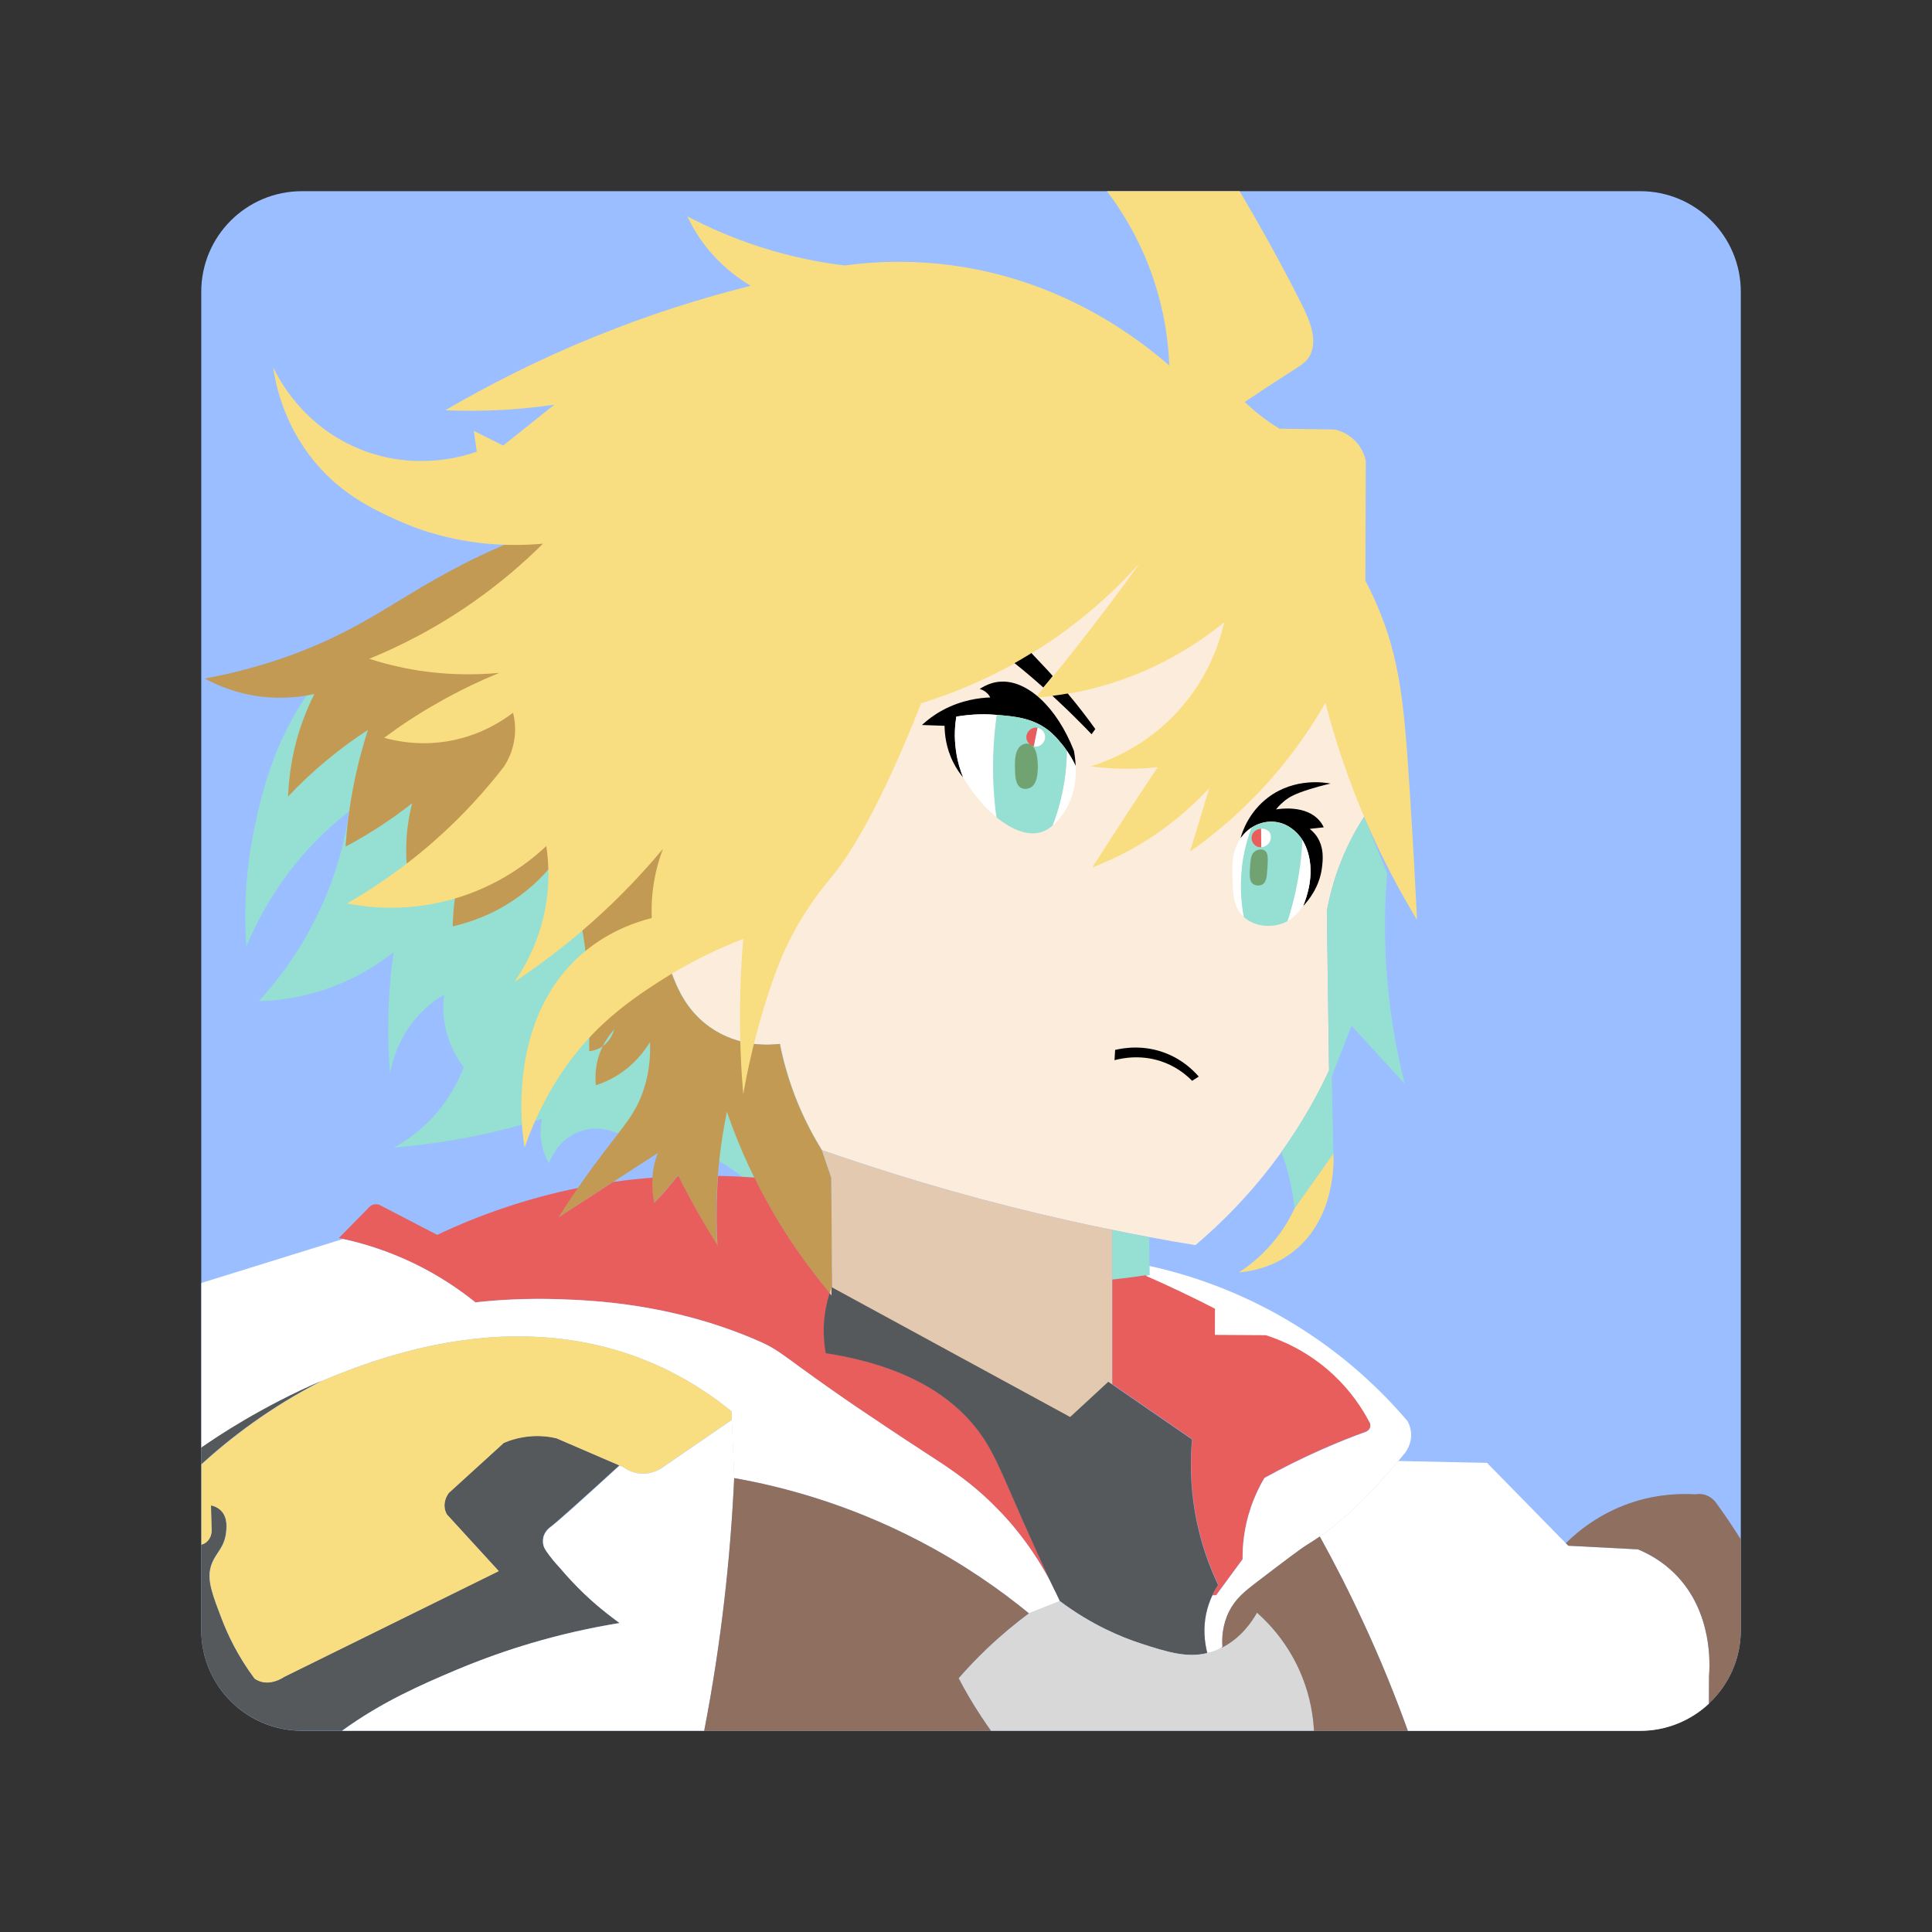 <svg width="192" height="192" viewBox="0 0 192 192" fill="none" xmlns="http://www.w3.org/2000/svg">
<rect x="0" y="0" width="192" height="192" fill="#333333" stroke="none"/>
<g clip-path="url(#clip0)">
<g clip-path="url(#clip1)">
<path fill-rule="evenodd" clip-rule="evenodd" d="M173 29V162C173 164.88 171.78 167.47 169.83 169.29C169.82 169.29 169.83 169.3 169.83 169.3C168.04 170.97 165.64 172 163 172H30C24.48 172 20 167.52 20 162V29C20 23.47 24.48 19 30 19H163C168.52 19 173 23.47 173 29Z" fill="#9ABEFF"/>
<path d="M137.02 79.15C136.57 79.72 136.07 80.4 135.57 81.16C134.97 82.07 134.02 83.68 133.18 85.84C132.51 87.56 132.11 89.17 131.86 90.57C131.93 95.84 132.01 101.11 132.08 106.38C130.96 108.78 129.43 111.57 127.34 114.49C127.31 114.53 127.28 114.58 127.25 114.62C124.37 118.61 121.33 121.6 118.8 123.74C117.29 123.5 115.77 123.23 114.22 122.94C113.01 122.72 111.78 122.47 110.54 122.22C109.13 121.94 107.71 121.64 106.29 121.32C98.08 119.49 90.53 117.3 83.66 114.97C82.99 114.75 82.33 114.52 81.69 114.3C80.89 113.01 80.03 111.43 79.27 109.57C78.39 107.41 77.85 105.42 77.52 103.75C76.61 103.86 73.48 104.12 70.6 102.11C68.31 100.52 67.41 98.34 66.98 97.28C66.18 95.3 66.08 93.52 66.1 92.45C69.66 87.34 73.21 82.24 76.77 77.14L90.78 57.04C92.14 55.08 93.51 53.12 94.87 51.17C107.35 53.14 119.84 55.12 132.32 57.09C133.88 64.43 135.45 71.78 137.02 79.15Z" fill="#FCECDC"/>
<path d="M110.53 122.22V140.48C109.26 142.51 108 144.55 106.73 146.57C98.71 141.5 90.71 136.42 82.69 131.34C82.68 130.6 82.68 129.85 82.68 129.11C82.67 127.95 82.66 126.78 82.66 125.62C82.64 123.05 82.63 120.49 82.62 117.92C82.62 117.61 82.62 117.32 82.61 117.02C82.29 116.12 81.99 115.2 81.68 114.3C82.33 114.52 82.99 114.75 83.65 114.97C90.52 117.31 98.07 119.49 106.28 121.32C107.71 121.64 109.13 121.94 110.53 122.22Z" fill="#E2C9B0"/>
<path d="M139.6 107.69C138.69 106.71 137.78 105.72 136.85 104.72C136 103.79 135.16 102.86 134.32 101.94C133.66 103.62 133.01 105.29 132.35 106.97C132.4 109.53 132.46 112.09 132.51 114.65C131.22 116.46 129.94 118.26 128.65 120.07C128.53 118.96 128.31 117.65 127.91 116.23C127.74 115.61 127.54 115.03 127.34 114.49C129.43 111.58 130.96 108.79 132.08 106.38C132.01 101.11 131.94 95.84 131.86 90.57C132.1 89.19 132.51 87.58 133.18 85.84C133.88 84 134.73 82.45 135.57 81.16C136.48 83.46 137.26 85.36 137.86 86.76C137.62 89.64 137.53 93.03 137.82 96.81C138.14 100.99 138.83 104.66 139.6 107.69Z" fill="#96DFD3"/>
<path d="M114.24 126.7C114.12 126.72 113.99 126.74 113.85 126.76C113.14 126.87 112.19 127 111.05 127.13C110.88 127.15 110.71 127.17 110.53 127.19V122.23C111.77 122.49 113 122.73 114.21 122.95C114.21 123.9 114.22 124.85 114.23 125.8C114.23 126.09 114.24 126.39 114.24 126.7Z" fill="#96DFD3"/>
<path d="M82.61 117C80.36 117.6 78.11 118.2 75.86 118.8C74.74 117.67 73.14 116.3 70.98 115.12C67.06 112.99 63.36 112.63 61.28 112.59C60.86 112.41 59.51 111.88 57.9 112.35C55.5 113.05 54.64 115.36 54.55 115.61C54.29 115.17 53.95 114.43 53.8 113.47C53.64 112.49 53.75 111.68 53.86 111.18C51.34 111.97 48.47 112.71 45.27 113.26C43.11 113.64 41.06 113.89 39.15 114.04C40.19 113.47 41.62 112.53 43.01 111.03C44.72 109.17 45.62 107.27 46.08 106.06C45.53 105.34 44.67 104.02 44.27 102.14C43.98 100.79 44.04 99.63 44.14 98.85C43.42 99.27 42.58 99.87 41.77 100.72C39.66 102.91 38.99 105.43 38.76 106.69C38.63 105.04 38.55 103.23 38.59 101.29C38.63 98.85 38.83 96.62 39.1 94.64C37.41 95.97 34.61 97.8 30.75 98.79C28.86 99.28 27.14 99.46 25.72 99.49C27.45 97.6 29.67 94.77 31.54 90.93C33.5 86.89 34.34 83.21 34.72 80.61C33.27 81.74 31.63 83.21 30.02 85.07C27.19 88.35 25.5 91.62 24.48 94.07C24.13 88.92 24.74 84.73 25.36 81.9C26.14 78.34 27.47 72.65 31.95 67.11C33.16 65.6 35.06 63.52 37.8 61.6C45.93 55.9 54.14 57.02 67.61 57.12C74.98 57.18 82.87 56.91 90.76 57.02C82.53 68.83 74.31 80.63 66.08 92.44C66.06 93.51 66.15 95.29 66.96 97.27C67.39 98.33 68.3 100.51 70.58 102.1C73.46 104.12 76.59 103.86 77.5 103.74C77.83 105.41 78.37 107.4 79.25 109.56C80.02 111.42 80.87 113 81.67 114.29C81.99 115.19 82.29 116.1 82.61 117Z" fill="#96DFD3"/>
<path d="M82.66 125.61C82.66 126.66 82.66 127.7 82.65 128.74C80.5 126.22 78.07 122.92 75.86 118.79C75.54 118.19 75.24 117.59 74.96 117.02C73.8 114.68 72.92 112.47 72.24 110.48C72.08 111.22 71.95 111.99 71.82 112.77C71.6 114.17 71.44 115.54 71.34 116.86C71.15 119.3 71.15 121.61 71.28 123.74C70.71 122.84 70.13 121.89 69.57 120.91C68.78 119.53 68.06 118.19 67.41 116.89C67.39 116.87 67.38 116.83 67.37 116.81C67.35 116.84 67.33 116.87 67.3 116.9C66.99 117.3 66.65 117.72 66.28 118.14C65.84 118.64 65.42 119.11 65 119.54C64.87 118.93 64.76 118.08 64.83 117.06V117.04C64.9 116.01 65.15 115.17 65.37 114.59C63.89 115.55 62.4 116.51 60.92 117.47C59.11 118.64 57.3 119.81 55.49 120.98C56.17 119.92 56.82 118.94 57.42 118.07C58.38 116.67 59.23 115.53 59.89 114.66C61.99 111.89 63.22 110.61 63.99 108.21C64.6 106.33 64.64 104.65 64.59 103.57C64.04 104.47 63 105.87 61.21 106.95C60.5 107.38 59.81 107.66 59.22 107.85C59.16 107.31 59.15 106.64 59.28 105.86C59.41 105.13 59.64 104.5 59.9 103.97C60.72 103.39 60.96 102.55 61.03 102.31C60.73 102.65 60.28 103.21 59.9 103.97C59.37 104.35 58.84 104.44 58.55 104.47C58.56 103.9 58.56 103.06 58.55 102.06C58.51 98.68 58.46 95.42 57.77 91.88C57.43 90.14 56.81 87.74 55.63 84.97C54.83 86.11 53.54 87.64 51.62 89.05C49.05 90.93 46.54 91.71 44.99 92.06C45.01 91.08 45.09 89.96 45.29 88.74C45.57 87.06 46 85.63 46.44 84.46C44.43 84.9 42.42 85.34 40.41 85.79C40.36 85.02 40.35 84.15 40.41 83.2C40.5 81.9 40.72 80.76 40.96 79.82C39.94 80.63 38.79 81.46 37.5 82.29C36.4 82.99 35.35 83.6 34.34 84.14C34.46 82.35 34.7 80.33 35.12 78.15C35.52 76.07 36.04 74.19 36.56 72.54C35.3 73.36 33.93 74.34 32.51 75.52C31 76.77 29.71 78 28.63 79.16C28.68 77.81 28.85 76.19 29.27 74.38C29.79 72.16 30.55 70.35 31.24 68.97C30.04 69.24 28.21 69.49 26.03 69.24C23.46 68.94 21.5 68.06 20.34 67.43C24.11 66.74 26.99 65.8 28.75 65.17C37.92 61.86 40.88 57.88 51.3 53.66C52.13 53.32 54.82 52.25 58.49 51.33C63.26 50.13 66.1 50.08 66.84 50.08C70.15 50.06 73.05 49.9 74.63 51.82C76.17 53.69 76.24 56.15 76.22 57.14C76.11 62.43 76.32 69.76 76.74 77.13C73.18 82.24 69.63 87.34 66.07 92.44C66.05 93.51 66.14 95.29 66.95 97.27C67.38 98.33 68.29 100.51 70.57 102.1C73.45 104.12 76.58 103.86 77.49 103.74C77.82 105.41 78.36 107.4 79.24 109.56C80.01 111.42 80.86 113 81.66 114.29C81.97 115.19 82.28 116.1 82.59 117.01C82.6 117.31 82.6 117.61 82.6 117.91C82.65 120.46 82.66 123.03 82.66 125.61Z" fill="#C39A54"/>
<path d="M140.82 91.41C139.17 88.69 137.45 85.5 135.86 81.85C133.95 77.47 132.63 73.39 131.72 69.84C130.16 72.57 127.85 75.96 124.53 79.33C122.35 81.54 120.19 83.28 118.26 84.63C118.9 82.53 119.54 80.43 120.18 78.32C118.47 80.16 116.01 82.38 112.67 84.27C111.22 85.09 109.82 85.72 108.55 86.21C109.47 84.77 110.4 83.32 111.35 81.86C112.58 79.96 113.82 78.09 115.05 76.24C114.1 76.34 113.03 76.41 111.87 76.4C110.58 76.39 109.41 76.29 108.38 76.16C110.04 75.65 113.64 74.31 116.86 70.9C120.18 67.37 121.28 63.54 121.66 61.84C119.06 63.95 114.88 66.74 109.14 68.28C108.11 68.56 107.12 68.77 106.17 68.93C105.65 69.02 105.14 69.1 104.65 69.16C104.05 69.23 103.47 69.29 102.91 69.33C103.18 69 103.46 68.67 103.73 68.33C104.05 67.96 104.36 67.58 104.67 67.19C105.4 66.29 106.15 65.37 106.89 64.42C109.16 61.55 111.29 58.72 113.28 55.94C110.94 58.56 107.44 61.92 102.56 64.9C102.35 65.04 102.13 65.17 101.91 65.3C101.56 65.51 101.22 65.7 100.88 65.9C97.42 67.83 94.2 69.07 91.54 69.89C87.58 79.93 84.63 84.76 82.54 87.28C81.97 87.97 79.87 90.42 78.09 94.22C77.83 94.76 77.29 95.95 76.51 98.29C75.68 100.77 74.65 104.29 73.86 108.73C73.64 106.1 73.51 103.22 73.54 100.14C73.56 97.72 73.68 95.44 73.86 93.31C71.64 94.16 68.63 95.52 65.34 97.65C64.11 98.45 61.93 99.87 59.85 101.83C57.84 103.72 54.41 107.53 52.13 114.04C51.96 113.04 50.1 101.56 57.79 94.84C60.17 92.76 62.77 91.74 64.77 91.23C64.72 89.94 64.79 88.31 65.23 86.48C65.42 85.7 65.65 84.99 65.88 84.36C63.97 86.65 61.61 89.19 58.71 91.75C56.04 94.12 53.45 96.03 51.12 97.58C52.17 96.07 53.8 93.26 54.33 89.42C54.62 87.3 54.5 85.46 54.29 84.08C52.82 85.46 49.68 88.05 44.89 89.39C40.31 90.66 36.45 90.17 34.48 89.79C37.75 87.91 41.65 85.21 45.49 81.39C47.29 79.6 48.82 77.82 50.11 76.15C50.43 75.64 50.96 74.69 51.13 73.38C51.28 72.28 51.12 71.38 50.99 70.83C49.97 71.61 47.94 72.95 45.05 73.56C41.96 74.2 39.43 73.67 38.18 73.32C39.71 72.18 41.49 70.98 43.54 69.83C45.71 68.59 47.77 67.63 49.62 66.87C47.06 67.11 43.83 67.11 40.22 66.39C38.94 66.13 37.77 65.82 36.7 65.47C39.73 64.23 43.39 62.41 47.23 59.69C49.93 57.78 52.16 55.82 53.96 54.03C50.77 54.32 45.28 54.33 39.44 51.68C36.99 50.57 33.52 48.95 30.7 45.17C28.2 41.81 27.42 38.38 27.14 36.49C27.66 37.57 30.1 42.42 35.93 44.7C41.39 46.84 46.16 45.32 47.38 44.89C47.29 44.2 47.19 43.51 47.09 42.82C48.06 43.31 49.03 43.79 50 44.28C51.7 42.92 53.39 41.57 55.09 40.22C53.55 40.44 51.88 40.62 50.09 40.73C47.99 40.85 46.04 40.85 44.25 40.77C48.37 38.37 53.26 35.84 58.9 33.54C64.62 31.2 69.94 29.57 74.61 28.4C73.53 27.76 72.02 26.71 70.59 25.04C69.49 23.75 68.77 22.49 68.31 21.5C70.29 22.54 72.73 23.64 75.59 24.56C78.73 25.56 81.58 26.1 83.94 26.38C87 25.97 90.94 25.79 95.42 26.49C105.76 28.1 112.87 33.43 116.2 36.32C116.13 34.31 115.84 31.94 115.13 29.38C113.96 25.06 111.97 21.61 110.01 19H123.19C125.09 22.21 127.23 26.01 129.25 30.02C129.98 31.46 131.08 33.72 130.15 35.38C129.71 36.18 129.03 36.42 125.66 38.64C124.84 39.18 124.16 39.64 123.7 39.95C124.25 40.48 124.89 41.03 125.63 41.58C126.15 41.97 126.65 42.3 127.14 42.6C128.96 42.62 130.78 42.66 132.6 42.68C132.95 42.75 133.8 42.97 134.57 43.71C135.42 44.51 135.66 45.45 135.73 45.8C135.72 49.77 135.71 53.73 135.69 57.7C135.96 58.22 136.36 59.02 136.79 60C139.1 65.32 139.53 69.83 140.07 78.15C140.42 83.54 140.66 88.07 140.82 91.41Z" fill="#F9DE81"/>
<path d="M128.66 120.07C128.23 121 127.56 122.21 126.52 123.44C125.32 124.88 124.06 125.84 123.11 126.45C124.28 126.35 126.32 126 128.26 124.58C132.83 121.25 132.55 115.18 132.51 114.64L128.66 120.07Z" fill="#F9DE81"/>
<path d="M82.66 127.9C82.66 127.91 82.66 127.91 82.65 127.91C82.66 127.14 82.66 126.38 82.66 125.61C82.67 126.38 82.67 127.14 82.68 127.91C82.67 127.91 82.66 127.91 82.66 127.9Z" fill="#E85E5C"/>
<path d="M96.9 141.76C99.23 144.62 99.71 147.21 104.77 157.92C103.59 155.53 101.73 152.53 98.83 149.66C97.48 148.31 96.05 147.03 92.86 144.96C76.53 134.36 78.68 134.65 74.84 133.03C66.62 129.57 59.13 129.24 55.68 129.11C52.24 128.99 49.34 129.18 47.24 129.42C45.73 128.21 43.7 126.79 41.11 125.54C38.5 124.28 36.09 123.56 34.16 123.14C34 123.1 33.84 123.07 33.68 123.03C34.65 122.05 35.61 121.06 36.58 120.08C36.62 120.03 36.82 119.76 37.2 119.69C37.6 119.62 37.89 119.83 37.94 119.86C39.77 120.81 41.61 121.77 43.45 122.72C45.49 121.75 47.67 120.86 49.99 120.07C52.52 119.21 55 118.55 57.44 118.06C56.84 118.93 56.19 119.91 55.51 120.97C57.32 119.8 59.13 118.63 60.94 117.46C62.26 117.27 63.57 117.13 64.85 117.04V117.06C64.78 118.08 64.89 118.93 65.02 119.54C65.44 119.11 65.86 118.64 66.3 118.14C66.67 117.72 67 117.3 67.32 116.9C67.36 116.89 67.39 116.89 67.43 116.89C68.08 118.19 68.8 119.53 69.59 120.91C70.16 121.89 70.73 122.84 71.3 123.74C71.18 121.6 71.18 119.3 71.36 116.86C72.59 116.88 73.8 116.94 74.98 117.02C75.26 117.6 75.56 118.2 75.88 118.79C78.02 122.79 80.38 126.02 82.47 128.51C82.2 129.36 81.97 130.43 81.9 131.69C81.86 132.77 81.95 133.71 82.09 134.46C90.52 135.78 94.67 139.03 96.9 141.76Z" fill="#E85E5C"/>
<path d="M136.18 141.72C136.16 141.96 135.98 142.17 135.74 142.27C134.35 142.77 132.9 143.35 131.4 144.01C129.31 144.93 127.39 145.9 125.65 146.86C125.19 147.64 124.7 148.62 124.3 149.8C123.61 151.84 123.47 153.66 123.48 154.94C122.61 156.13 121.73 157.32 120.86 158.51C120.75 158.52 120.62 158.52 120.49 158.52C120.67 158.13 120.88 157.78 121.07 157.48C120.25 155.76 119.31 153.33 118.78 150.31C118.27 147.39 118.31 144.87 118.48 143.02C115.83 141.2 113.19 139.38 110.54 137.55V127.16C110.72 127.14 110.89 127.12 111.06 127.1C112.19 126.98 113.15 126.84 113.86 126.73C116.1 127.71 118.39 128.8 120.75 130.01C120.75 130.88 120.74 131.74 120.74 132.61C122.43 132.62 124.12 132.63 125.8 132.64C127.36 133.14 130 134.23 132.53 136.59C134.3 138.25 135.4 139.97 136.06 141.22C136.09 141.29 136.21 141.47 136.18 141.72Z" fill="#E85E5C"/>
<path d="M105.33 159.12C104.3 159.52 103.28 159.92 102.25 160.33C99.41 158 95.77 155.43 91.28 153.1C84.27 149.46 77.78 147.74 72.96 146.89C72.91 145.69 72.86 144.48 72.81 143.28C72.78 142.55 72.75 141.82 72.72 141.09C72.71 140.8 72.7 140.52 72.68 140.24C72.6 140.17 72.52 140.11 72.44 140.05C69.61 137.79 66.83 136.28 64.33 135.26C60.06 133.51 55.72 132.81 51.51 132.81C51.06 132.81 50.61 132.82 50.16 132.83C49.74 132.84 49.32 132.87 48.9 132.89C48.86 132.89 48.83 132.9 48.79 132.9C48.39 132.93 47.98 132.96 47.58 133.01C47.23 133.04 46.87 133.08 46.52 133.13C46.35 133.15 46.19 133.17 46.03 133.19C45.72 133.23 45.43 133.27 45.13 133.32C45.06 133.33 44.97 133.34 44.9 133.36C44.52 133.42 44.15 133.48 43.77 133.56C43.65 133.58 43.53 133.6 43.42 133.63C43.17 133.67 42.92 133.72 42.67 133.78C42.36 133.84 42.05 133.91 41.74 133.99C41.2 134.11 40.66 134.25 40.14 134.39C39.36 134.6 38.59 134.82 37.84 135.06C37.63 135.12 37.42 135.19 37.22 135.26C37.01 135.32 36.8 135.39 36.6 135.47C36.39 135.54 36.2 135.61 35.99 135.68C35.56 135.83 35.14 135.98 34.73 136.14C34.36 136.28 33.99 136.42 33.62 136.57C33.24 136.71 32.87 136.87 32.51 137.02C32.34 137.09 32.17 137.16 32.01 137.23C32 137.24 32 137.24 31.99 137.24C26 139.82 21.6 142.78 20.01 143.89V127.5C24.69 126.04 29.36 124.59 34.05 123.14C34.09 123.14 34.13 123.14 34.17 123.15C36.1 123.57 38.51 124.3 41.12 125.55C43.7 126.8 45.74 128.22 47.25 129.43C49.35 129.2 52.25 129 55.69 129.12C59.14 129.24 66.63 129.58 74.85 133.04C76.17 133.59 76.78 133.92 77.68 134.55C77.81 134.64 77.95 134.74 78.09 134.84C78.17 134.9 78.25 134.95 78.33 135.01C78.48 135.12 78.65 135.24 78.82 135.36C78.84 135.38 78.86 135.39 78.88 135.41C78.95 135.46 79.02 135.52 79.1 135.57C79.17 135.62 79.24 135.68 79.31 135.73C79.37 135.77 79.42 135.81 79.48 135.85C80.27 136.42 81.29 137.16 82.7 138.15C82.89 138.29 83.09 138.42 83.3 138.57C84.17 139.17 85.17 139.87 86.35 140.65C86.57 140.8 86.8 140.95 87.03 141.1C87.38 141.34 87.75 141.59 88.14 141.85C88.73 142.24 89.35 142.65 90.01 143.09C90.33 143.3 90.66 143.51 90.99 143.73C91.58 144.12 92.2 144.53 92.86 144.95C96.05 147.02 97.47 148.31 98.83 149.65C99.09 149.91 99.34 150.17 99.58 150.42C99.74 150.59 99.89 150.76 100.04 150.92C100.23 151.14 100.42 151.35 100.6 151.56C100.78 151.77 100.95 151.98 101.12 152.2C102.18 153.52 103.04 154.82 103.74 156.02C103.91 156.32 104.08 156.61 104.23 156.9C104.41 157.22 104.57 157.53 104.72 157.82C104.73 157.85 104.75 157.88 104.76 157.91C104.88 158.13 104.98 158.35 105.08 158.56C105.17 158.76 105.25 158.94 105.33 159.12Z" fill="white"/>
<path d="M140.23 142.79C140.17 143.77 139.62 144.42 139.45 144.6C139.29 144.8 139.13 145 138.96 145.19C137.68 146.73 136.5 148.02 135.42 149.09C133.78 150.72 132.36 151.87 131.17 152.7C130.75 152.99 130.35 153.25 129.99 153.47C129.28 153.9 127.81 155.02 124.86 157.27C123.73 158.14 122.8 158.86 122.15 160.16C121.48 161.5 121.43 162.81 121.49 163.65C121.46 163.69 121.42 163.74 121.37 163.79C121.16 163.9 120.94 163.99 120.71 164.08C120.47 164.17 120.22 164.24 119.99 164.3C119.69 163.16 119.57 161.83 119.87 160.41C120.02 159.71 120.24 159.09 120.5 158.55C120.62 158.55 120.74 158.54 120.87 158.54C121.74 157.34 122.62 156.15 123.49 154.97C123.48 153.69 123.61 151.87 124.31 149.83C124.71 148.66 125.19 147.68 125.65 146.91C125.66 146.9 125.66 146.9 125.66 146.89C127.4 145.93 129.32 144.97 131.41 144.04C132.91 143.38 134.36 142.8 135.75 142.3C135.99 142.2 136.17 141.99 136.19 141.75C136.22 141.5 136.1 141.32 136.06 141.27C135.4 140.02 134.3 138.3 132.53 136.64C130.01 134.28 127.37 133.2 125.8 132.69C124.12 132.68 122.43 132.67 120.74 132.66C120.74 131.79 120.75 130.93 120.75 130.06C118.4 128.85 116.1 127.76 113.86 126.78C114 126.76 114.13 126.74 114.25 126.72C114.25 126.41 114.24 126.12 114.24 125.81C118.02 126.64 122.92 128.21 128.06 131.26C133.65 134.57 137.49 138.42 139.87 141.22C140 141.44 140.28 142.02 140.23 142.79Z" fill="white"/>
<path d="M82.45 128.51C82.51 128.3 82.58 128.09 82.65 127.91V128.74C82.59 128.67 82.52 128.59 82.45 128.51Z" fill="#E2C9B0"/>
<path d="M119.86 160.39C119.57 161.82 119.69 163.14 119.98 164.28C117.92 164.78 115.97 164.17 113.41 163.34C111.45 162.7 108.51 161.5 105.33 159.12C105.25 158.95 105.17 158.77 105.07 158.58C104.98 158.37 104.87 158.15 104.75 157.93C99.7 147.22 99.21 144.63 96.88 141.77C94.66 139.04 90.51 135.79 82.06 134.48C81.92 133.73 81.83 132.79 81.87 131.71C81.93 130.45 82.17 129.37 82.44 128.53C82.51 128.61 82.58 128.69 82.64 128.76V127.93C82.65 127.92 82.65 127.92 82.65 127.92C82.66 127.93 82.66 127.93 82.67 127.93C90.56 132.23 98.46 136.52 106.35 140.82C107.61 139.66 108.88 138.48 110.14 137.32C110.26 137.41 110.4 137.49 110.52 137.58C113.17 139.4 115.81 141.22 118.46 143.05C118.29 144.91 118.25 147.42 118.76 150.34C119.29 153.36 120.23 155.79 121.05 157.51C120.86 157.81 120.65 158.16 120.47 158.55C120.23 159.07 120.01 159.68 119.86 160.39Z" fill="#56595B"/>
<path d="M130.58 172H98.48C98.16 171.55 97.83 171.07 97.5 170.57C96.62 169.24 95.89 167.97 95.27 166.78C96.1 165.83 97.04 164.83 98.1 163.82C99.53 162.46 100.95 161.3 102.25 160.33C103.28 159.93 104.3 159.53 105.33 159.12C108.51 161.5 111.45 162.7 113.41 163.34C115.97 164.17 117.93 164.78 119.98 164.28C120.22 164.22 120.46 164.15 120.7 164.06C120.93 163.97 121.15 163.88 121.36 163.77C123.3 162.82 124.41 161.15 124.92 160.26C126.07 161.28 128.13 163.37 129.44 166.71C130.2 168.65 130.5 170.47 130.58 172Z" fill="#D8D8D8"/>
<path d="M31.99 137.21C26.85 139.83 22.86 142.91 20 145.52V143.86C21.58 142.76 25.99 139.8 31.99 137.21Z" fill="#56595B"/>
<path d="M61.58 161.29C61.26 161.34 60.94 161.4 60.63 161.45C60.23 161.52 59.82 161.59 59.43 161.67C59.03 161.74 58.64 161.83 58.25 161.91C56.85 162.2 55.52 162.53 54.25 162.88C53.93 162.97 53.61 163.05 53.3 163.15C52.95 163.25 52.6 163.35 52.26 163.46C51.92 163.57 51.58 163.67 51.25 163.77C50.93 163.88 50.6 163.98 50.28 164.09C49.96 164.2 49.65 164.31 49.35 164.41C48.78 164.61 48.23 164.81 47.7 165.01C47.53 165.08 47.35 165.14 47.18 165.21C46.49 165.47 45.85 165.74 45.25 165.99C41.92 167.4 37.99 169.1 34 171.99H30C24.48 171.99 20 167.51 20 161.99V153.49C20.26 153.42 20.48 153.28 20.65 153.09C21.09 152.6 21.02 151.99 21.01 151.88C20.99 151.12 20.97 150.35 20.95 149.59C21.21 149.64 21.63 149.78 21.97 150.13C22.62 150.8 22.51 151.79 22.46 152.3C22.28 153.78 21.51 154.25 21.07 155.31C20.73 156.14 20.75 156.97 21.02 157.99C21.23 158.8 21.59 159.73 22.04 160.91C22.61 162.39 23.58 164.51 25.29 166.81C25.45 166.92 25.63 167.02 25.83 167.08C26.94 167.45 28 166.78 28.23 166.63C35.34 163.13 42.45 159.62 49.55 156.12C47.83 154.24 46.11 152.36 44.39 150.48C44.37 150.44 44.35 150.41 44.33 150.36C44.26 150.21 44.2 150.02 44.17 149.79C44.1 149.06 44.48 148.51 44.59 148.35C46.41 146.69 48.23 145.04 50.05 143.38C50.62 143.14 51.47 142.85 52.52 142.74C53.68 142.62 54.65 142.77 55.29 142.92C56.98 143.65 58.67 144.38 60.36 145.11C60.76 145.28 61.15 145.45 61.55 145.62C57.92 148.94 55.33 151.27 54.7 151.73C54.61 151.8 54.26 152.05 54.07 152.5C53.9 152.89 53.94 153.27 53.96 153.4C54 153.7 54.12 153.95 54.58 154.56C55.1 155.25 55.45 155.6 55.45 155.6C55.73 155.93 56.54 156.87 57.39 157.73C58.14 158.5 59.25 159.54 60.76 160.68C61.04 160.9 61.3 161.09 61.58 161.29Z" fill="#56595B"/>
<path d="M72.73 141.09C70.49 142.63 68.26 144.17 66.02 145.7C65.8 145.87 64.94 146.52 63.71 146.44C62.79 146.38 62.16 145.97 61.9 145.78C61.79 145.73 61.68 145.69 61.57 145.64C61.17 145.47 60.78 145.3 60.38 145.13C58.69 144.4 57 143.67 55.31 142.94C54.67 142.79 53.7 142.64 52.54 142.76C51.49 142.87 50.64 143.15 50.07 143.4C48.25 145.06 46.43 146.71 44.61 148.37C44.49 148.53 44.11 149.09 44.19 149.81C44.21 150.04 44.28 150.23 44.35 150.38C44.37 150.43 44.39 150.47 44.41 150.5C46.13 152.38 47.85 154.26 49.57 156.14C42.46 159.64 35.35 163.15 28.25 166.65C28.01 166.81 26.95 167.47 25.85 167.1C25.65 167.03 25.47 166.94 25.31 166.83C23.6 164.53 22.63 162.41 22.06 160.93C21.61 159.75 21.25 158.82 21.04 158.01C20.77 156.98 20.75 156.16 21.09 155.33C21.53 154.27 22.3 153.8 22.48 152.32C22.54 151.82 22.64 150.83 21.99 150.15C21.65 149.8 21.23 149.66 20.97 149.61C20.99 150.37 21.01 151.14 21.03 151.9C21.04 152.01 21.1 152.62 20.67 153.11C20.5 153.31 20.27 153.45 20.02 153.51V145.54C22.88 142.94 26.86 139.85 32 137.24C32.01 137.23 32.01 137.23 32.02 137.23C32.19 137.16 32.36 137.09 32.52 137.02C32.89 136.86 33.26 136.71 33.63 136.57C34 136.42 34.36 136.28 34.74 136.14C35.16 135.98 35.57 135.83 36 135.68C36.21 135.61 36.4 135.54 36.61 135.47C36.82 135.4 37.02 135.33 37.23 135.26C37.44 135.19 37.65 135.12 37.85 135.06C38.6 134.82 39.36 134.6 40.15 134.39C40.67 134.25 41.21 134.12 41.75 133.99C42.06 133.92 42.37 133.85 42.68 133.78C42.93 133.72 43.18 133.67 43.43 133.63C43.55 133.6 43.67 133.58 43.78 133.56C44.15 133.49 44.53 133.42 44.91 133.36C44.98 133.35 45.07 133.34 45.14 133.32C45.44 133.27 45.74 133.23 46.04 133.19C46.2 133.17 46.36 133.15 46.53 133.13C46.88 133.08 47.23 133.04 47.59 133.01C47.99 132.97 48.4 132.94 48.8 132.9C48.83 132.9 48.87 132.89 48.91 132.89C49.33 132.87 49.74 132.84 50.17 132.83C50.62 132.81 51.07 132.81 51.52 132.81C55.73 132.81 60.06 133.51 64.34 135.26C66.84 136.28 69.62 137.79 72.45 140.05C72.53 140.11 72.61 140.17 72.69 140.24C72.7 140.52 72.71 140.8 72.73 141.09Z" fill="#F9DE81"/>
<path d="M72.97 146.89C72.61 154.65 71.71 163.07 69.99 172H34C37.99 169.11 41.92 167.41 45.25 166C48.92 164.44 54.12 162.61 60.63 161.46C60.94 161.4 61.26 161.35 61.58 161.3C61.31 161.1 61.04 160.91 60.79 160.71C59.28 159.56 58.17 158.52 57.42 157.76C56.57 156.9 55.76 155.96 55.48 155.63C55.48 155.63 55.13 155.28 54.61 154.59C54.15 153.99 54.03 153.73 53.99 153.43C53.97 153.29 53.93 152.92 54.1 152.53C54.29 152.08 54.64 151.83 54.73 151.76C55.36 151.3 57.95 148.97 61.58 145.65C61.69 145.7 61.8 145.74 61.91 145.79C62.17 145.98 62.8 146.39 63.72 146.45C64.95 146.52 65.81 145.88 66.03 145.71C68.27 144.17 70.5 142.63 72.74 141.1C72.77 141.83 72.8 142.56 72.83 143.29C72.87 144.48 72.92 145.68 72.97 146.89Z" fill="white"/>
<path d="M169.84 166.6C169.83 167.5 169.83 168.39 169.83 169.3C169.82 169.3 169.83 169.31 169.83 169.31C168.04 170.98 165.64 172.01 163 172.01H139.91C138.67 168.56 137.2 164.92 135.44 161.14C134.04 158.13 132.6 155.31 131.16 152.7C132.35 151.87 133.76 150.73 135.41 149.09C136.49 148.02 137.68 146.73 138.95 145.19C141.89 145.25 144.84 145.32 147.78 145.38C150.39 148.05 153.01 150.7 155.61 153.37C155.7 153.45 155.78 153.54 155.86 153.62C158.16 153.74 160.47 153.86 162.77 153.98C163.83 154.42 165.18 155.15 166.43 156.39C170.26 160.2 169.92 165.57 169.84 166.6Z" fill="white"/>
<path d="M97.5 170.57C97.83 171.07 98.15 171.54 98.48 172H69.98C71.71 163.07 72.6 154.65 72.96 146.89C77.78 147.74 84.28 149.46 91.28 153.1C95.76 155.43 99.41 158 102.25 160.33C100.94 161.3 99.53 162.46 98.1 163.82C97.04 164.83 96.09 165.83 95.27 166.78C95.89 167.97 96.62 169.24 97.5 170.57Z" fill="#8E6F60"/>
<path d="M139.91 172H130.58C130.5 170.47 130.2 168.65 129.44 166.72C128.13 163.38 126.06 161.28 124.92 160.27C124.42 161.16 123.3 162.83 121.36 163.78C121.41 163.73 121.45 163.68 121.48 163.64C121.42 162.8 121.47 161.49 122.14 160.15C122.79 158.85 123.72 158.13 124.85 157.26C127.8 155.01 129.27 153.89 129.98 153.46C130.34 153.24 130.73 152.99 131.16 152.69C132.6 155.3 134.05 158.11 135.44 161.13C137.2 164.9 138.67 168.55 139.91 172Z" fill="#8E6F60"/>
<path d="M173 152.98V162C173 164.88 171.78 167.47 169.83 169.29C169.83 168.39 169.84 167.49 169.84 166.59C169.92 165.56 170.26 160.19 166.43 156.38C165.18 155.14 163.84 154.41 162.77 153.97C160.47 153.85 158.16 153.73 155.86 153.61C155.78 153.53 155.7 153.44 155.61 153.36C157.06 151.93 159.35 150.17 162.57 149.19C164.93 148.47 167.02 148.42 168.48 148.5C168.67 148.47 169.01 148.43 169.4 148.54C170 148.71 170.36 149.11 170.48 149.26C170.95 149.91 171.42 150.57 171.89 151.27C172.27 151.85 172.65 152.42 173 152.98Z" fill="#8E6F60"/>
<path d="M104.62 67.18C104.31 67.57 104 67.95 103.68 68.32C102.73 67.47 101.78 66.66 100.82 65.9C101.16 65.71 101.51 65.51 101.85 65.3C102.07 65.17 102.29 65.04 102.5 64.9C102.97 65.39 103.45 65.9 103.94 66.43C104.18 66.68 104.4 66.93 104.62 67.18Z" fill="black"/>
<path d="M108.85 72.45C108.73 72.62 108.61 72.8 108.48 72.97C108.08 72.54 107.66 72.12 107.23 71.69C106.36 70.81 105.47 69.96 104.59 69.15C105.08 69.09 105.59 69.01 106.11 68.92C107.13 70.13 108.04 71.32 108.85 72.45Z" fill="black"/>
<path d="M106.9 76.13C106.73 75.76 106.5 75.31 106.17 74.83C105.95 74.49 105.7 74.14 105.39 73.78C105.37 73.75 105.34 73.72 105.31 73.69C105.29 73.66 105.27 73.63 105.24 73.6C105.18 73.53 105.12 73.45 105.05 73.38C105.02 73.34 104.98 73.3 104.94 73.26C104.93 73.24 104.91 73.22 104.88 73.2C104.82 73.14 104.77 73.09 104.72 73.04C104.62 72.94 104.51 72.84 104.4 72.74C104.33 72.68 104.26 72.63 104.19 72.57C102.58 71.33 100.81 71.19 99.05 71.04C98.1 70.96 96.71 70.93 95.04 71.21C94.9 72.03 94.8 73.2 95 74.57C95.15 75.67 95.44 76.58 95.72 77.27C95.4 76.88 95.04 76.38 94.74 75.77C94.01 74.33 93.88 72.96 93.87 72.13C93.12 72.11 92.37 72.07 91.62 72.05C92.14 71.57 92.83 71.03 93.71 70.56C95.58 69.56 97.35 69.35 98.41 69.31C98.35 69.19 98.25 69.03 98.09 68.88C97.82 68.62 97.52 68.51 97.36 68.47C98.13 67.97 98.8 67.79 99.33 67.75C102.05 67.51 105.03 70.27 106.73 74.62C106.77 74.87 106.87 75.42 106.9 76.13Z" fill="black"/>
<path d="M99.06 71.05C98.71 73.48 98.54 76.41 98.85 79.69C98.9 80.21 98.96 80.72 99.03 81.22C97.87 80.27 96.73 78.93 95.72 77.28C95.44 76.59 95.15 75.69 95 74.58C94.81 73.21 94.91 72.05 95.04 71.22C96.72 70.94 98.1 70.96 99.05 71.05C99.05 71.05 99.05 71.05 99.06 71.05Z" fill="white"/>
<path d="M105.35 81.25C105.17 81.47 104.93 81.77 104.61 82.04C104.7 81.81 104.79 81.57 104.87 81.33C105.75 78.75 106 76.4 106.03 74.61C106.08 74.68 106.13 74.75 106.17 74.83C106.49 75.32 106.73 75.76 106.9 76.13C106.97 77.53 106.75 79.56 105.35 81.25Z" fill="white"/>
<path d="M131.55 82.22C131.08 82.27 130.62 82.32 130.16 82.37C130.35 82.53 130.61 82.76 130.85 83.1C131.63 84.25 131.46 85.55 131.37 86.26C131.12 88.18 130.03 89.49 129.5 90.05C129.86 89.17 130.65 86.95 129.98 84.72C129.69 83.73 129.25 83.2 129.11 83.03C128.93 82.81 128.11 81.83 126.72 81.67C125.47 81.53 124.2 82.09 123.4 83.15C123.39 83.15 123.39 83.16 123.39 83.16C123.35 83.2 123.32 83.25 123.28 83.3C123.47 82.62 124.12 80.68 126.05 79.23C128.72 77.24 131.73 77.78 132.23 77.87C131.36 78.07 130.65 78.27 130.12 78.44C128.69 78.89 128.23 79.19 128.07 79.29C127.47 79.68 127.06 80.12 126.81 80.44C127.21 80.37 129.79 79.99 131.12 81.55C131.28 81.73 131.43 81.95 131.55 82.22Z" fill="black"/>
<path d="M123.56 85.26C123.17 87.58 123.33 89.61 123.62 91.13C122.54 90.16 122.52 88.74 122.48 87.16C122.46 85.9 122.42 84.56 123.3 83.3C123.33 83.26 123.36 83.21 123.41 83.16C123.41 83.16 123.41 83.15 123.42 83.15C123.69 82.79 124.02 82.48 124.39 82.24C124.06 83.11 123.76 84.12 123.56 85.26Z" fill="white"/>
<path d="M129.5 90.05C129.06 90.62 128.64 91.16 127.95 91.54C128.04 91.27 128.12 91 128.21 90.72C128.99 88.05 129.33 85.58 129.43 83.47C129.6 83.75 129.82 84.17 129.98 84.72C130.65 86.96 129.87 89.17 129.5 90.05Z" fill="white"/>
<path d="M110.82 104.34C111.59 104.16 113.64 103.77 115.94 104.7C117.58 105.36 118.62 106.4 119.13 106.99C118.91 107.13 118.69 107.27 118.47 107.41C117.96 106.89 117.09 106.14 115.82 105.63C113.56 104.72 111.51 105.16 110.76 105.36C110.78 105.02 110.8 104.68 110.82 104.34Z" fill="black"/>
<path d="M106.03 74.61C106.01 76.4 105.76 78.75 104.87 81.33C104.79 81.57 104.7 81.81 104.61 82.04C104.31 82.3 103.96 82.54 103.53 82.68C102.25 83.1 100.63 82.54 99.03 81.22C98.96 80.72 98.9 80.21 98.85 79.69C98.54 76.41 98.71 73.48 99.06 71.05C100.82 71.19 102.59 71.34 104.19 72.58C104.26 72.64 104.33 72.69 104.4 72.75C104.52 72.85 104.62 72.95 104.72 73.05C104.78 73.11 104.83 73.16 104.88 73.21C104.9 73.23 104.92 73.25 104.94 73.27C104.98 73.31 105.02 73.34 105.05 73.39C105.12 73.47 105.19 73.55 105.24 73.61C105.27 73.64 105.29 73.67 105.31 73.7C105.34 73.73 105.37 73.76 105.39 73.79C105.64 74.07 105.84 74.34 106.03 74.61Z" fill="#96DFD3"/>
<path d="M129.43 83.47C129.33 85.58 128.99 88.05 128.21 90.72C128.13 91 128.04 91.27 127.95 91.54C127.84 91.6 127.73 91.66 127.6 91.71C126.4 92.21 124.75 92.13 123.65 91.17C123.64 91.16 123.63 91.15 123.61 91.14C123.32 89.61 123.16 87.58 123.55 85.27C123.75 84.12 124.05 83.12 124.37 82.26C125.07 81.81 125.9 81.59 126.72 81.69C128.11 81.85 128.92 82.82 129.11 83.05C129.17 83.11 129.29 83.25 129.43 83.47Z" fill="#96DFD3"/>
<path d="M103.14 76.33C103.12 76.84 103.08 77.96 102.36 78.3C102.33 78.31 101.91 78.51 101.51 78.32C100.89 78.02 100.87 77.01 100.87 76.31C100.86 76.14 100.86 75.93 100.87 75.71C100.89 75.07 101.03 74.33 101.57 74.03C101.64 73.99 101.97 73.82 102.31 73.94C102.98 74.16 103.11 75.27 103.13 75.9C103.15 76.12 103.14 76.27 103.14 76.33Z" fill="#71A372"/>
<path d="M125.96 86.18C125.96 86.22 125.95 86.27 125.95 86.31C125.9 87.14 125.85 87.68 125.45 87.9C125.18 88.05 124.8 88.03 124.55 87.86C124.13 87.57 124.18 86.93 124.23 86.16C124.24 86.05 124.25 85.95 124.25 85.85C124.3 85.26 124.38 84.82 124.75 84.58C125 84.42 125.4 84.34 125.67 84.52C126.04 84.74 126.01 85.32 125.96 86.18Z" fill="#71A372"/>
<path d="M103.11 72.33C102.99 72.94 102.86 73.55 102.74 74.16C102.38 74.07 102.07 73.78 102.01 73.4C101.91 72.83 102.42 72.28 102.98 72.31C103.03 72.32 103.07 72.32 103.11 72.33Z" fill="#E85E5C"/>
<path d="M125.34 84.2C125.19 84.21 125.04 84.19 124.89 84.11C124.51 83.92 124.3 83.47 124.41 83.05C124.53 82.59 124.97 82.38 125.33 82.36C125.33 82.97 125.33 83.58 125.34 84.2Z" fill="#E85E5C"/>
<path d="M103.19 74.16C103.04 74.2 102.89 74.2 102.75 74.16C102.87 73.55 102.99 72.94 103.12 72.33C103.5 72.41 103.82 72.75 103.86 73.17C103.89 73.62 103.6 74.04 103.19 74.16Z" fill="white"/>
<path d="M126.13 83.75C125.96 84 125.66 84.18 125.34 84.2C125.34 83.59 125.33 82.97 125.33 82.35C125.34 82.35 125.36 82.35 125.38 82.35C125.46 82.35 125.91 82.35 126.17 82.72C126.38 83.04 126.31 83.48 126.13 83.75Z" fill="white"/>
</g>
</g>
<defs>
<clipPath id="clip0">
<rect width="192" height="192" fill="white"/>
</clipPath>
<clipPath id="clip1">
<rect width="153" height="153" fill="white" transform="translate(20 19)"/>
</clipPath>
</defs>
</svg>
